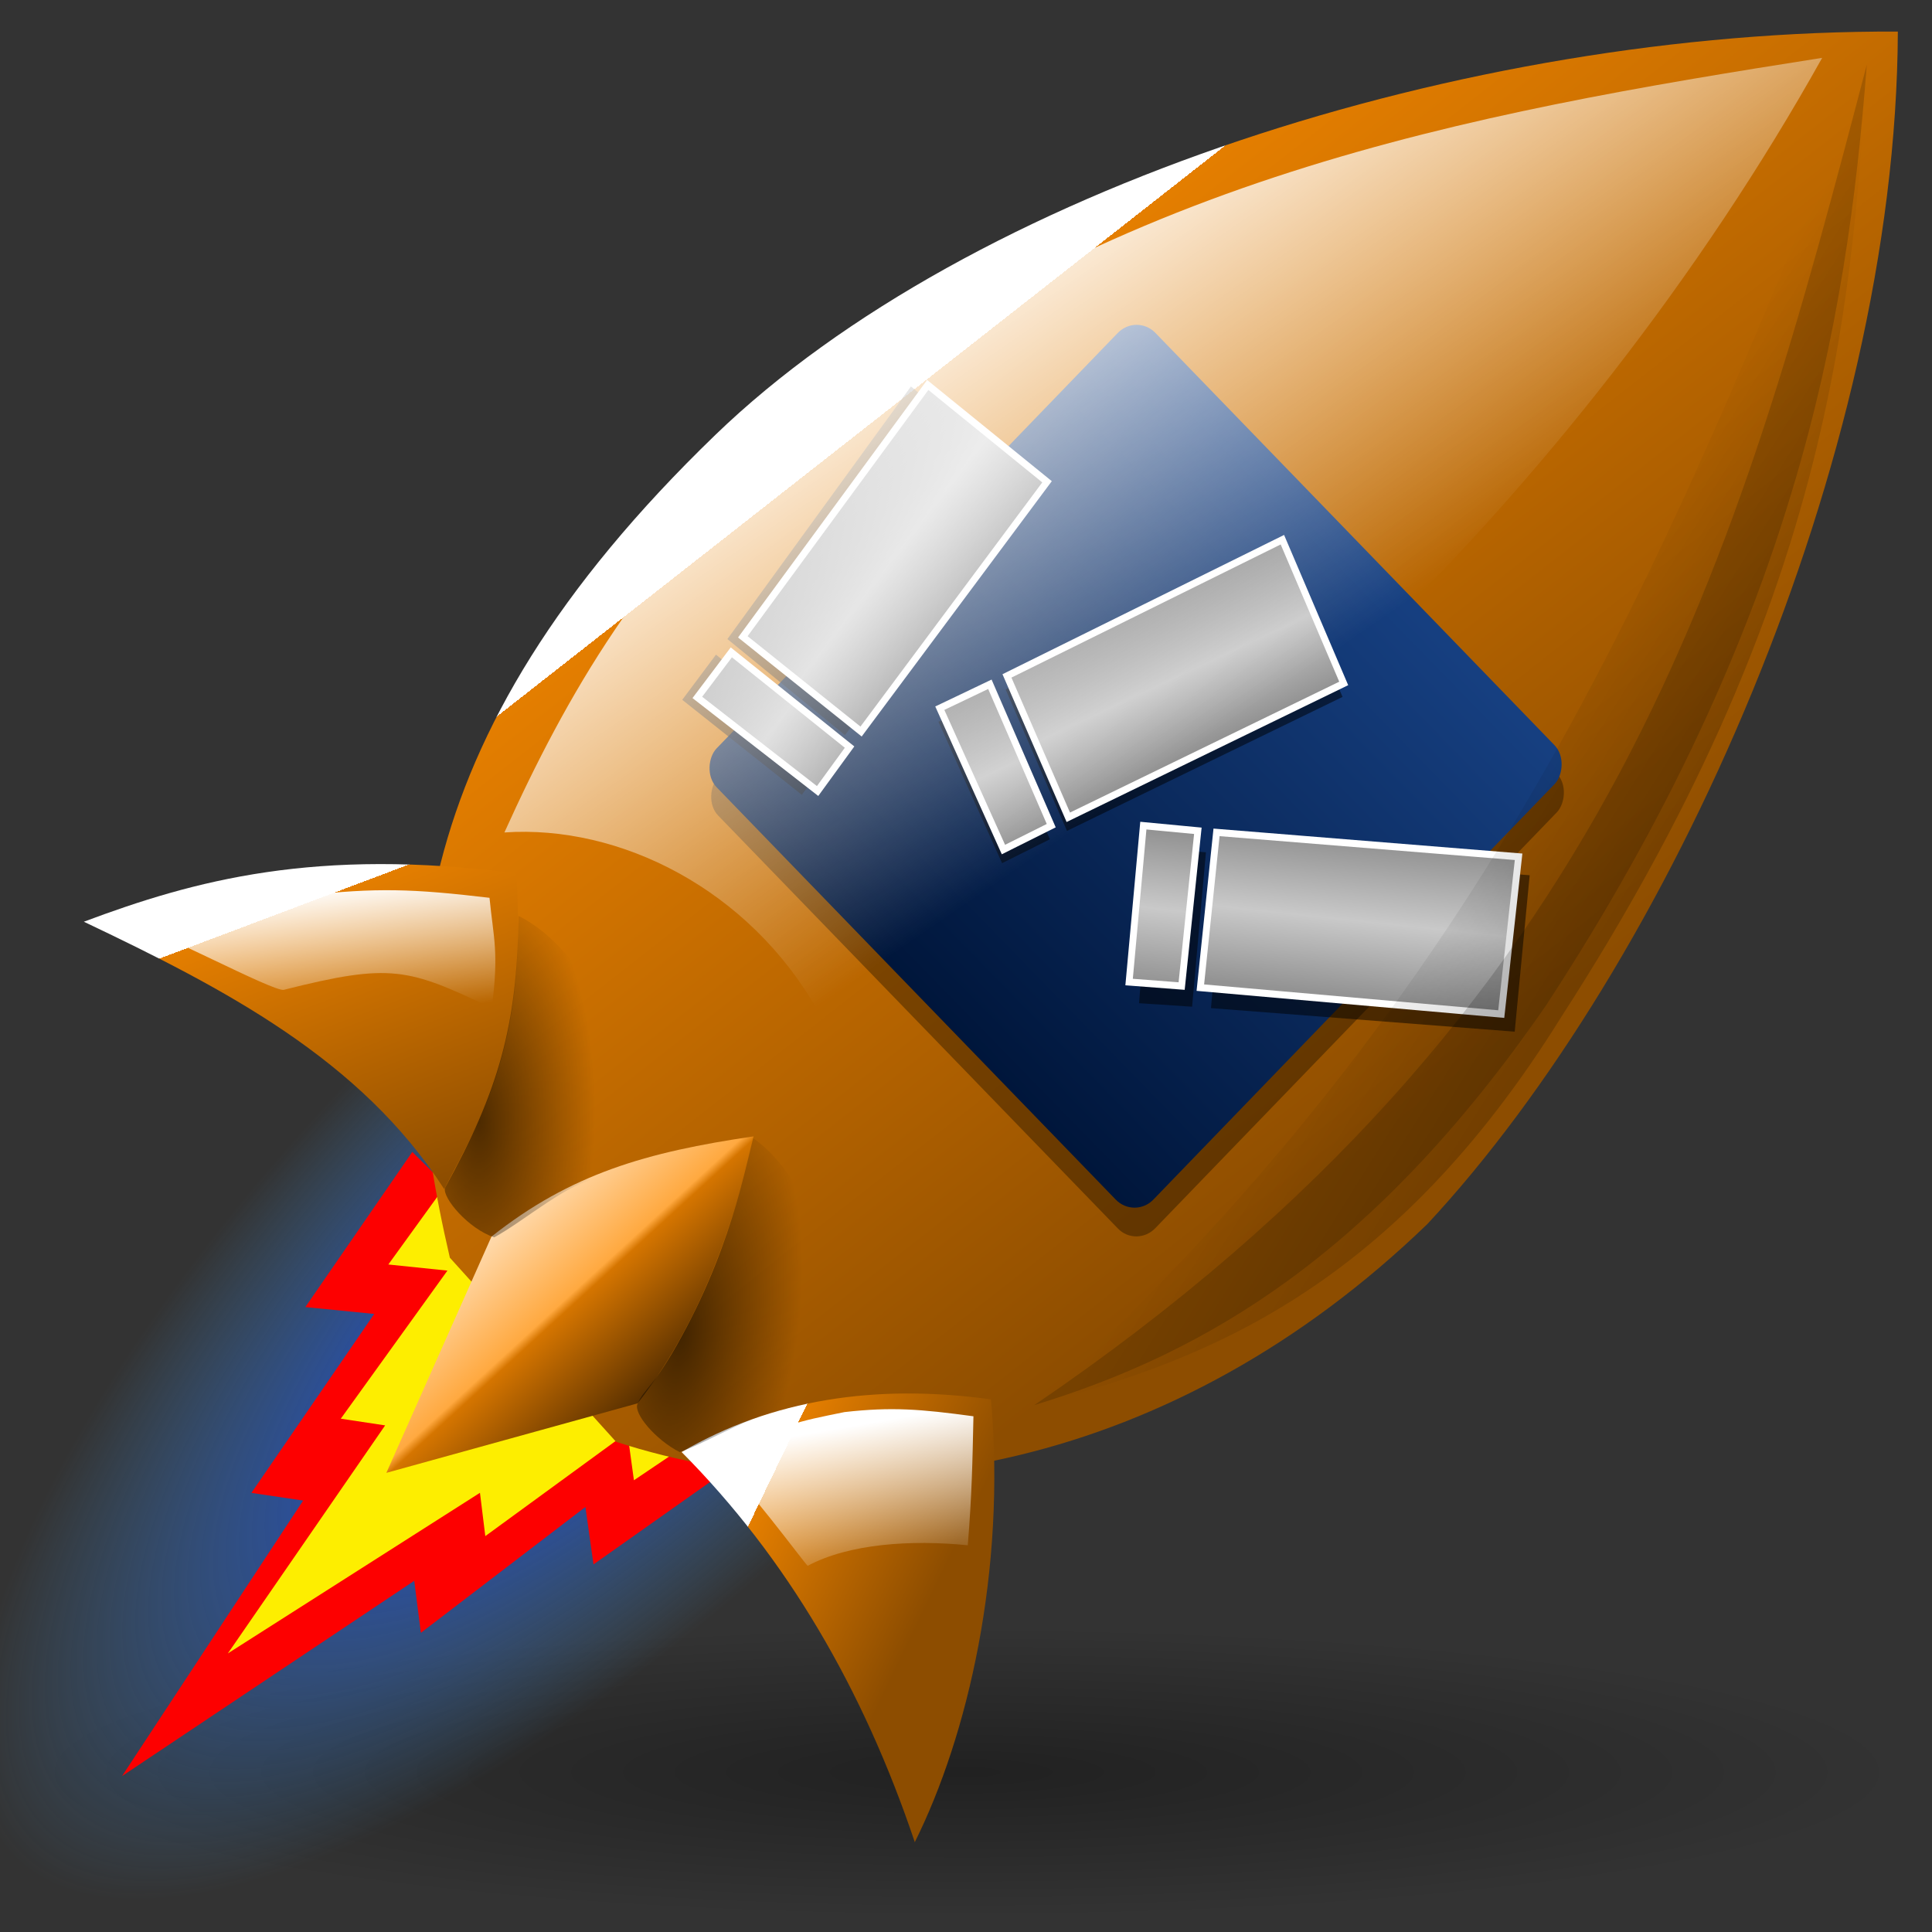<?xml version="1.0" encoding="UTF-8" standalone="no"?>
<!-- Created with Inkscape (http://www.inkscape.org/) -->
<svg
   xmlns:dc="http://purl.org/dc/elements/1.1/"
   xmlns:cc="http://creativecommons.org/ns#"
   xmlns:rdf="http://www.w3.org/1999/02/22-rdf-syntax-ns#"
   xmlns:svg="http://www.w3.org/2000/svg"
   xmlns="http://www.w3.org/2000/svg"
   xmlns:xlink="http://www.w3.org/1999/xlink"
   xmlns:sodipodi="http://sodipodi.sourceforge.net/DTD/sodipodi-0.dtd"
   xmlns:inkscape="http://www.inkscape.org/namespaces/inkscape"
   width="128"
   height="128"
   id="svg2"
   sodipodi:version="0.32"
   inkscape:version="0.46"
   sodipodi:docname="logo.svg"
   inkscape:output_extension="org.inkscape.output.svg.inkscape"
   version="1.0">
  <rect width="100%" height="100%" fill="#333333" stroke="none"/>
  <defs
     id="defs4">
    <linearGradient
       inkscape:collect="always"
       id="linearGradient3244">
      <stop
         style="stop-color:#939393;stop-opacity:1"
         offset="0"
         id="stop3246" />
      <stop
         id="stop3252"
         offset="0.509"
         style="stop-color:#c9c9c9;stop-opacity:1" />
      <stop
         style="stop-color:#939393;stop-opacity:1"
         offset="1"
         id="stop3248" />
    </linearGradient>
    <filter
       inkscape:collect="always"
       id="filter3540">
      <feGaussianBlur
         inkscape:collect="always"
         stdDeviation="1.531"
         id="feGaussianBlur3542" />
    </filter>
    <linearGradient
       inkscape:collect="always"
       id="linearGradient3282">
      <stop
         style="stop-color:#163f80;stop-opacity:1"
         offset="0"
         id="stop3284" />
      <stop
         style="stop-color:#00163b;stop-opacity:1"
         offset="1"
         id="stop3286" />
    </linearGradient>
    <linearGradient
       inkscape:collect="always"
       id="linearGradient3420">
      <stop
         style="stop-color:#ffffff;stop-opacity:1;"
         offset="0"
         id="stop3422" />
      <stop
         style="stop-color:#ffffff;stop-opacity:0;"
         offset="1"
         id="stop3424" />
    </linearGradient>
    <linearGradient
       inkscape:collect="always"
       id="linearGradient3408">
      <stop
         style="stop-color:#000000;stop-opacity:1;"
         offset="0"
         id="stop3410" />
      <stop
         id="stop3416"
         offset="0.41"
         style="stop-color:#000000;stop-opacity:0.573;" />
      <stop
         style="stop-color:#000000;stop-opacity:0;"
         offset="1"
         id="stop3412" />
    </linearGradient>
    <linearGradient
       id="linearGradient3392">
      <stop
         style="stop-color:#000000;stop-opacity:0.364;"
         offset="0"
         id="stop3394" />
      <stop
         style="stop-color:#000000;stop-opacity:0;"
         offset="1"
         id="stop3396" />
    </linearGradient>
    <linearGradient
       inkscape:collect="always"
       id="linearGradient3382">
      <stop
         style="stop-color:#ffffff;stop-opacity:1;"
         offset="0"
         id="stop3384" />
      <stop
         style="stop-color:#ffffff;stop-opacity:0;"
         offset="1"
         id="stop3386" />
    </linearGradient>
    <linearGradient
       id="linearGradient3365"
       inkscape:collect="always">
      <stop
         id="stop3367"
         offset="0"
         style="stop-color:#000000;stop-opacity:0.609" />
      <stop
         id="stop3369"
         offset="1"
         style="stop-color:#000000;stop-opacity:0" />
    </linearGradient>
    <linearGradient
       id="linearGradient3353">
      <stop
         id="stop3355"
         offset="0"
         style="stop-color:#0029f8;stop-opacity:1;" />
      <stop
         id="stop3357"
         offset="1"
         style="stop-color:#48abff;stop-opacity:0;" />
    </linearGradient>
    <linearGradient
       inkscape:collect="always"
       id="linearGradient3337">
      <stop
         style="stop-color:#000000;stop-opacity:0.356"
         offset="0"
         id="stop3339" />
      <stop
         style="stop-color:#000000;stop-opacity:0"
         offset="1"
         id="stop3341" />
    </linearGradient>
    <linearGradient
       id="linearGradient3325">
      <stop
         id="stop3327"
         offset="0"
         style="stop-color:#593000;stop-opacity:1;" />
      <stop
         style="stop-color:#d57500;stop-opacity:1;"
         offset="0.529"
         id="stop3329" />
      <stop
         id="stop3333"
         offset="0.571"
         style="stop-color:#ffa940;stop-opacity:1;" />
      <stop
         id="stop3331"
         offset="1"
         style="stop-color:#ffd9ab;stop-opacity:1" />
    </linearGradient>
    <linearGradient
       id="linearGradient2513">
      <stop
         id="stop2515"
         offset="0"
         style="stop-color:#8d4d00;stop-opacity:1;" />
      <stop
         style="stop-color:#e47e00;stop-opacity:1;"
         offset="1"
         id="stop2517" />
      <stop
         id="stop2519"
         offset="1"
         style="stop-color:#ffffff;stop-opacity:1;" />
    </linearGradient>
    <linearGradient
       id="linearGradient3159">
      <stop
         style="stop-color:#cb7000;stop-opacity:1;"
         offset="0"
         id="stop3161" />
      <stop
         id="stop3187"
         offset="0.601"
         style="stop-color:#ffc57e;stop-opacity:1;" />
      <stop
         style="stop-color:#ffffff;stop-opacity:1;"
         offset="1"
         id="stop3163" />
    </linearGradient>
    <inkscape:perspective
       sodipodi:type="inkscape:persp3d"
       inkscape:vp_x="0 : 526.18109 : 1"
       inkscape:vp_y="0 : 1000 : 0"
       inkscape:vp_z="744.09448 : 526.18109 : 1"
       inkscape:persp3d-origin="372.04724 : 350.78739 : 1"
       id="perspective10" />
    <radialGradient
       inkscape:collect="always"
       xlink:href="#linearGradient3337"
       id="radialGradient3343"
       cx="65.357"
       cy="114.786"
       fx="65.357"
       fy="114.786"
       r="62.143"
       gradientTransform="matrix(1,0,0,0.155,0,96.974)"
       gradientUnits="userSpaceOnUse" />
    <radialGradient
       inkscape:collect="always"
       xlink:href="#linearGradient3353"
       id="radialGradient3711"
       gradientUnits="userSpaceOnUse"
       gradientTransform="matrix(1,0,0,0.155,0,96.974)"
       cx="65.357"
       cy="114.786"
       fx="65.357"
       fy="114.786"
       r="62.143" />
    <linearGradient
       inkscape:collect="always"
       xlink:href="#linearGradient3282"
       id="linearGradient3729"
       gradientUnits="userSpaceOnUse"
       gradientTransform="matrix(0.365,0,0,0.365,14.541,29.8)"
       x1="141.766"
       y1="18.596"
       x2="142.128"
       y2="110.37" />
    <linearGradient
       inkscape:collect="always"
       xlink:href="#linearGradient3244"
       id="linearGradient3731"
       gradientUnits="userSpaceOnUse"
       gradientTransform="matrix(0.36,0,0,0.366,44.11,29.783)"
       x1="36.951"
       y1="74.626"
       x2="57.479"
       y2="82.596" />
    <linearGradient
       inkscape:collect="always"
       xlink:href="#linearGradient3244"
       id="linearGradient3733"
       gradientUnits="userSpaceOnUse"
       gradientTransform="matrix(0.36,0,0,0.366,44.11,29.783)"
       x1="53.977"
       y1="26.687"
       x2="74.643"
       y2="34.657" />
    <linearGradient
       inkscape:collect="always"
       xlink:href="#linearGradient3244"
       id="linearGradient3735"
       gradientUnits="userSpaceOnUse"
       gradientTransform="matrix(0.311,0.184,-0.181,0.316,72.259,23.811)"
       x1="36.951"
       y1="74.626"
       x2="57.479"
       y2="82.596" />
    <linearGradient
       inkscape:collect="always"
       xlink:href="#linearGradient3244"
       id="linearGradient3737"
       gradientUnits="userSpaceOnUse"
       gradientTransform="matrix(0.311,0.184,-0.181,0.316,72.259,23.811)"
       x1="53.977"
       y1="26.687"
       x2="74.643"
       y2="34.657" />
    <linearGradient
       inkscape:collect="always"
       xlink:href="#linearGradient3244"
       id="linearGradient3739"
       gradientUnits="userSpaceOnUse"
       gradientTransform="matrix(0.319,-0.17,0.167,0.324,22.655,47.924)"
       x1="36.951"
       y1="74.626"
       x2="57.479"
       y2="82.596" />
    <linearGradient
       inkscape:collect="always"
       xlink:href="#linearGradient3244"
       id="linearGradient3741"
       gradientUnits="userSpaceOnUse"
       gradientTransform="matrix(0.319,-0.17,0.167,0.324,22.655,47.924)"
       x1="53.977"
       y1="26.687"
       x2="74.643"
       y2="34.657" />
    <linearGradient
       inkscape:collect="always"
       xlink:href="#linearGradient3408"
       id="linearGradient3748"
       gradientUnits="userSpaceOnUse"
       x1="97.48"
       y1="63.35"
       x2="87.568"
       y2="56.911"
       gradientTransform="matrix(1.113,0,0,1.131,-1.531,-13.197)" />
    <linearGradient
       inkscape:collect="always"
       xlink:href="#linearGradient3420"
       id="linearGradient3752"
       gradientUnits="userSpaceOnUse"
       gradientTransform="matrix(1.113,0,0,1.131,-3.121,-14.207)"
       x1="60.357"
       y1="31.783"
       x2="75.256"
       y2="54.259" />
    <linearGradient
       inkscape:collect="always"
       xlink:href="#linearGradient3382"
       id="linearGradient3769"
       gradientUnits="userSpaceOnUse"
       gradientTransform="matrix(1.113,0,0,1.852,33.897,-23.731)"
       x1="23.612"
       y1="61.141"
       x2="24.164"
       y2="66.533" />
    <linearGradient
       inkscape:collect="always"
       xlink:href="#linearGradient3382"
       id="linearGradient3772"
       gradientUnits="userSpaceOnUse"
       x1="23.612"
       y1="61.141"
       x2="24.493"
       y2="68.541"
       gradientTransform="matrix(1.113,0,0,1.131,-1.531,-13.197)" />
    <radialGradient
       inkscape:collect="always"
       xlink:href="#linearGradient3365"
       id="radialGradient3775"
       gradientUnits="userSpaceOnUse"
       gradientTransform="matrix(3.8362434e-2,-0.244,0.113,7.1901174e-2,19.444,78.285)"
       cx="65.357"
       cy="114.786"
       fx="65.357"
       fy="114.786"
       r="62.143" />
    <radialGradient
       inkscape:collect="always"
       xlink:href="#linearGradient3365"
       id="radialGradient3778"
       gradientUnits="userSpaceOnUse"
       gradientTransform="matrix(7.3454762e-2,-0.236,0.101,8.7981049e-2,31.44,89.32)"
       cx="65.357"
       cy="114.786"
       fx="65.357"
       fy="114.786"
       r="62.143" />
    <linearGradient
       inkscape:collect="always"
       xlink:href="#linearGradient3325"
       id="linearGradient3781"
       gradientUnits="userSpaceOnUse"
       x1="41.755"
       y1="89.882"
       x2="33.497"
       y2="80.55"
       gradientTransform="matrix(1.113,0,0,1.131,-1.531,-13.197)" />
    <linearGradient
       inkscape:collect="always"
       xlink:href="#linearGradient2513"
       id="linearGradient3784"
       gradientUnits="userSpaceOnUse"
       x1="60"
       y1="98"
       x2="50"
       y2="93"
       gradientTransform="matrix(1.113,0,0,1.131,-1.531,-13.197)" />
    <linearGradient
       inkscape:collect="always"
       xlink:href="#linearGradient2513"
       id="linearGradient3787"
       gradientUnits="userSpaceOnUse"
       x1="30.619"
       y1="77.521"
       x2="24.697"
       y2="61.269"
       gradientTransform="matrix(1.113,0,0,1.131,-1.531,-13.197)" />
    <linearGradient
       inkscape:collect="always"
       xlink:href="#linearGradient2513"
       id="linearGradient3790"
       gradientUnits="userSpaceOnUse"
       gradientTransform="matrix(0.266,0.289,-0.257,0.244,85.252,-111.181)"
       x1="349.899"
       y1="341.997"
       x2="209.136"
       y2="328.831" />
    <radialGradient
       inkscape:collect="always"
       xlink:href="#linearGradient3353"
       id="radialGradient3825"
       gradientUnits="userSpaceOnUse"
       gradientTransform="matrix(1,0,0,0.155,0,96.974)"
       cx="65.357"
       cy="114.786"
       fx="65.357"
       fy="114.786"
       r="62.143" />
  </defs>
  <sodipodi:namedview
     id="base"
     pagecolor="#ffffff"
     bordercolor="#666666"
     borderopacity="1.0"
     gridtolerance="10000"
     guidetolerance="10"
     objecttolerance="10"
     inkscape:pageopacity="0.0"
     inkscape:pageshadow="2"
     inkscape:zoom="3.959798"
     inkscape:cx="11.018199"
     inkscape:cy="17.134532"
     inkscape:document-units="px"
     inkscape:current-layer="layer1"
     showgrid="false"
     inkscape:window-width="1280"
     inkscape:window-height="962"
     inkscape:window-x="-4"
     inkscape:window-y="-4"
     showguides="true"
     inkscape:guide-bbox="true">
    <inkscape:grid
       type="xygrid"
       id="grid2383"
       visible="true"
       enabled="true" />
  </sodipodi:namedview>
  <g
     inkscape:label="Layer 1"
     inkscape:groupmode="layer"
     id="layer1"
     style="display:inline">
    <path
       sodipodi:type="arc"
       style="opacity:1;fill:url(#radialGradient3343);fill-opacity:1;stroke:none;stroke-width:5;stroke-linecap:butt;stroke-linejoin:round;stroke-miterlimit:4;stroke-dasharray:none;stroke-opacity:1"
       id="path3335"
       sodipodi:cx="65.35714"
       sodipodi:cy="114.78571"
       sodipodi:rx="62.142857"
       sodipodi:ry="9.6428576"
       d="M 127.5,114.786 A 62.143,9.643 0 1 1 3.214,114.786 A 62.143,9.643 0 1 1 127.5,114.786 z"
       transform="translate(-1.306,2.645)" />
    <g
       id="g3795"
       transform="matrix(1.035,0,0,1.054,-4.384,-0.112)">
      <path
         transform="matrix(0.643,-0.607,1.422,1.59,-160.441,-63.97)"
         d="M 127.5,114.786 A 62.143,9.643 0 1 1 3.214,114.786 A 62.143,9.643 0 1 1 127.5,114.786 z"
         sodipodi:ry="9.6428576"
         sodipodi:rx="62.142857"
         sodipodi:cy="114.78571"
         sodipodi:cx="65.35714"
         id="path3349"
         style="fill:url(#radialGradient3825);fill-opacity:1;stroke:none;stroke-width:5;stroke-linecap:butt;stroke-linejoin:round;stroke-miterlimit:4;stroke-dasharray:none;stroke-opacity:1"
         sodipodi:type="arc" />
      <path
         sodipodi:nodetypes="cccccccccccc"
         id="path3345"
         d="M 30.627,72.516 L 23.781,82.267 L 28.191,82.698 L 20.328,93.947 L 23.64,94.429 L 12.048,111.747 L 30.752,99.473 L 31.177,102.743 L 41.708,94.832 L 42.227,98.442 L 51.03,92.331 L 30.627,72.516 z"
         style="fill:#fd0000;fill-opacity:1;fill-rule:evenodd;stroke:none;stroke-width:1px;stroke-linecap:butt;stroke-linejoin:miter;stroke-opacity:1" />
      <path
         style="fill:#fdee00;fill-opacity:1;fill-rule:evenodd;stroke:none;stroke-width:1px;stroke-linecap:butt;stroke-linejoin:miter;stroke-opacity:1"
         d="M 35.037,71.521 L 29.094,79.59 L 32.876,79.975 L 26.05,89.283 L 28.889,89.704 L 18.821,104.037 L 34.959,93.941 L 35.301,96.664 L 44.394,90.148 L 44.815,93.153 L 52.413,88.124 L 35.037,71.521 z"
         id="path3347"
         sodipodi:nodetypes="cccccccccccc" />
      <path
         sodipodi:nodetypes="ccccccc"
         id="path2385"
         d="M 125.721,2.091 C 98.029,1.979 66.298,12.012 50.022,27.448 C 29.678,46.742 29.139,62.725 33.032,79.163 L 43.672,90.736 C 59.534,95.785 79.339,92.474 95.614,77.039 C 111.046,60.747 125.612,29.043 125.721,2.091 L 125.721,2.091 z"
         style="fill:url(#linearGradient3790);fill-opacity:1;fill-rule:evenodd;stroke:none;stroke-width:0.332px;stroke-linecap:butt;stroke-linejoin:miter;stroke-opacity:1" />
      <path
         sodipodi:nodetypes="cccc"
         id="path3291"
         d="M 37.277,55.007 C 24.454,53.361 16.673,55.44 9.603,58.044 C 18.583,62.24 27.332,66.688 32.669,74.849 C 35.283,70.004 38.014,65.351 37.277,55.007 z"
         style="fill:url(#linearGradient3787);fill-opacity:1;fill-rule:evenodd;stroke:none;stroke-width:1px;stroke-linecap:butt;stroke-linejoin:miter;stroke-opacity:1" />
      <path
         sodipodi:nodetypes="cccc"
         id="path3293"
         d="M 47.866,91.379 C 54.607,98.036 59.498,106.282 62.794,115.901 C 66.191,109.204 68.64,98.857 67.671,88.068 C 60.294,87.07 53.653,88.069 47.866,91.379 z"
         style="fill:url(#linearGradient3784);fill-opacity:1;fill-rule:evenodd;stroke:none;stroke-width:1px;stroke-linecap:butt;stroke-linejoin:miter;stroke-opacity:1" />
      <path
         sodipodi:nodetypes="ccccc"
         id="path3295"
         d="M 35.695,77.839 C 40.778,73.884 45.625,72.524 52.474,71.537 C 50.974,78.12 48.611,83.827 45.051,88.317 L 28.966,92.688 L 35.695,77.839 z"
         style="fill:url(#linearGradient3781);fill-opacity:1;fill-rule:evenodd;stroke:none;stroke-width:1px;stroke-linecap:butt;stroke-linejoin:miter;stroke-opacity:1" />
      <path
         sodipodi:nodetypes="cccssc"
         id="path3361"
         d="M 52.451,71.652 C 56.065,74.118 59.505,81.77 54.854,88.753 C 53.109,88.585 49.751,90.686 47.748,91.385 C 46.187,90.606 44.78,88.948 45.04,88.358 C 45.484,87.351 46.025,87.427 47.876,84.101 C 51.378,77.805 52.109,72.531 52.451,71.652 z"
         style="fill:url(#radialGradient3778);fill-opacity:1;stroke:none;stroke-width:1.3;stroke-linecap:butt;stroke-linejoin:round;stroke-miterlimit:4;stroke-dasharray:none;stroke-opacity:1" />
      <path
         style="fill:url(#radialGradient3775);fill-opacity:1;stroke:none;stroke-width:1.3;stroke-linecap:butt;stroke-linejoin:round;stroke-miterlimit:4;stroke-dasharray:none;stroke-opacity:1"
         d="M 37.428,57.678 C 41.361,59.575 46.104,66.61 42.519,74.214 C 40.768,74.309 37.753,76.89 35.873,77.883 C 34.216,77.346 32.548,75.4 32.719,74.777 C 36.147,68.679 37.339,64.631 37.428,57.678 z"
         id="path3374"
         sodipodi:nodetypes="ccccc" />
      <path
         sodipodi:nodetypes="ccccsc"
         id="path3380"
         d="M 13.411,58.586 C 16.76,57.372 18.371,57.051 23.756,56.401 C 28.305,55.893 30.686,55.972 35.57,56.541 C 35.825,59.097 36.187,59.94 35.712,63.471 C 30.36,60.968 29.266,60.624 22.405,62.325 C 21.764,62.484 14.061,58.41 13.411,58.586 z"
         style="fill:url(#linearGradient3772);fill-opacity:1;fill-rule:evenodd;stroke:none;stroke-width:1px;stroke-linecap:butt;stroke-linejoin:miter;stroke-opacity:1" />
      <path
         style="fill:url(#linearGradient3769);fill-opacity:1;fill-rule:evenodd;stroke:none;stroke-width:1px;stroke-linecap:butt;stroke-linejoin:miter;stroke-opacity:1"
         d="M 50.205,91.864 C 54.046,89.639 55.364,89.457 58.289,88.868 C 61.326,88.529 63.176,88.683 66.548,89.131 C 66.485,92.067 66.449,94.036 66.186,97.24 C 62.568,96.884 58.591,97.137 55.938,98.531 C 55.738,98.38 51.626,92.891 50.205,91.864 z"
         id="path3428"
         sodipodi:nodetypes="cccccc" />
      <g
         transform="matrix(0.829,0.841,-0.828,0.842,65.884,-52.252)"
         id="g3624">
        <rect
           ry="3.967"
           y="20.045"
           x="18.113"
           height="92.74"
           width="93.706"
           id="rect3296"
           style="opacity:0.337;fill:#000000;fill-opacity:1;stroke:none;stroke-width:0.7;stroke-linecap:butt;stroke-linejoin:round;stroke-miterlimit:4;stroke-dasharray:none;stroke-opacity:1"
           transform="matrix(0.36,0,0,0.366,44.11,29.783)" />
        <rect
           style="fill:url(#linearGradient3729);fill-opacity:1;stroke:none;stroke-width:0.7;stroke-linecap:butt;stroke-linejoin:round;stroke-miterlimit:4;stroke-dasharray:none;stroke-opacity:1"
           id="rect3280"
           width="33.724"
           height="33.921"
           x="49.499"
           y="36.144"
           ry="1.451" />
        <g
           transform="matrix(0.36,0,0,0.366,44.56,30.324)"
           id="g3418"
           style="opacity:0.5;fill:#000000;fill-opacity:1;stroke:none">
          <path
             style="fill:#000000;fill-opacity:1;fill-rule:evenodd;stroke:none;stroke-width:0.7;stroke-linecap:butt;stroke-linejoin:miter;stroke-miterlimit:4;stroke-dasharray:none;stroke-opacity:1"
             d="M 34.777,78.491 L 37.675,70.762 L 58.928,78.732 L 56.272,86.219 L 34.777,78.491 z"
             id="path3420"
             sodipodi:nodetypes="ccccc" />
          <path
             style="fill:#000000;fill-opacity:1;fill-rule:evenodd;stroke:none;stroke-width:0.7;stroke-linecap:butt;stroke-linejoin:miter;stroke-miterlimit:4;stroke-dasharray:none;stroke-opacity:1"
             d="M 38.642,68.106 L 54.098,25.117 L 75.592,33.328 L 59.894,76.075 L 38.642,68.106 z"
             id="path3422"
             sodipodi:nodetypes="ccccc" />
        </g>
        <path
           style="fill:url(#linearGradient3731);fill-opacity:1;fill-rule:evenodd;stroke:#ffffff;stroke-width:0.373;stroke-linecap:butt;stroke-linejoin:miter;stroke-miterlimit:4;stroke-dasharray:none;stroke-opacity:1"
           d="M 56.626,58.493 L 57.669,55.666 L 65.318,58.581 L 64.362,61.319 L 56.626,58.493 z"
           id="path2470"
           sodipodi:nodetypes="ccccc" />
        <path
           style="fill:url(#linearGradient3733);fill-opacity:1;fill-rule:evenodd;stroke:#ffffff;stroke-width:0.373;stroke-linecap:butt;stroke-linejoin:miter;stroke-miterlimit:4;stroke-dasharray:none;stroke-opacity:1"
           d="M 58.017,54.694 L 63.579,38.97 L 71.315,41.974 L 65.665,57.609 L 58.017,54.694 z"
           id="path2472"
           sodipodi:nodetypes="ccccc" />
        <use
           x="0"
           y="0"
           xlink:href="#g3418"
           id="use3492"
           transform="matrix(0.871,0.492,-0.492,0.871,49.329,-23.963)"
           width="128"
           height="128" />
        <path
           sodipodi:nodetypes="ccccc"
           id="path3564"
           d="M 68.877,55.023 L 71.177,53.112 L 76.346,59.541 L 74.165,61.419 L 68.877,55.023 z"
           style="fill:url(#linearGradient3735);fill-opacity:1;fill-rule:evenodd;stroke:#ffffff;stroke-width:0.373;stroke-linecap:butt;stroke-linejoin:miter;stroke-miterlimit:4;stroke-dasharray:none;stroke-opacity:1" />
        <path
           sodipodi:nodetypes="ccccc"
           id="path3566"
           d="M 71.958,52.45 L 84.545,41.7 L 89.746,48.249 L 77.128,58.878 L 71.958,52.45 z"
           style="fill:url(#linearGradient3737);fill-opacity:1;fill-rule:evenodd;stroke:#ffffff;stroke-width:0.373;stroke-linecap:butt;stroke-linejoin:miter;stroke-miterlimit:4;stroke-dasharray:none;stroke-opacity:1" />
        <use
           x="0"
           y="0"
           xlink:href="#g3418"
           id="use3526"
           transform="matrix(0.887,-0.462,0.462,0.887,-31.554,42.116)"
           width="128"
           height="128" />
        <path
           sodipodi:nodetypes="ccccc"
           id="path3554"
           d="M 46.851,67.452 L 46.484,64.456 L 54.59,63.431 L 54.994,66.307 L 46.851,67.452 z"
           style="fill:url(#linearGradient3739);fill-opacity:1;fill-rule:evenodd;stroke:#ffffff;stroke-width:0.373;stroke-linecap:butt;stroke-linejoin:miter;stroke-miterlimit:4;stroke-dasharray:none;stroke-opacity:1" />
        <path
           sodipodi:nodetypes="ccccc"
           id="path3556"
           d="M 46.348,63.431 L 44.096,46.879 L 52.32,45.892 L 54.454,62.406 L 46.348,63.431 z"
           style="fill:url(#linearGradient3741);fill-opacity:1;fill-rule:evenodd;stroke:#ffffff;stroke-width:0.373;stroke-linecap:butt;stroke-linejoin:miter;stroke-miterlimit:4;stroke-dasharray:none;stroke-opacity:1" />
      </g>
      <path
         sodipodi:nodetypes="ccccc"
         id="path3418"
         d="M 36.524,52.433 C 40.498,43.794 45.433,35.38 54.238,27.874 C 75.25,11.297 98.027,7.264 120.876,3.743 C 105.42,30.933 79.21,56.09 56.628,63.713 C 52.199,55.987 43.898,51.934 36.524,52.433 z"
         style="opacity:0.847;fill:url(#linearGradient3752);fill-opacity:1;fill-rule:evenodd;stroke:none;stroke-width:1px;stroke-linecap:butt;stroke-linejoin:miter;stroke-opacity:1" />
      <path
         sodipodi:nodetypes="cccc"
         id="path3402"
         d="M 123.732,4.181 C 122.454,20.622 119.132,39.346 103.206,63.295 C 92.194,78.959 81.462,85.129 70.45,88.426 C 107.667,63.571 115.453,35.229 123.732,4.181 z"
         style="opacity:0.161;fill:#000000;fill-opacity:1;fill-rule:evenodd;stroke:none;stroke-width:1px;stroke-linecap:butt;stroke-linejoin:miter;stroke-opacity:1" />
      <path
         style="opacity:0.184;fill:url(#linearGradient3748);fill-opacity:1;fill-rule:evenodd;stroke:none;stroke-width:1px;stroke-linecap:butt;stroke-linejoin:miter;stroke-opacity:1"
         d="M 123.732,4.181 C 122.772,20.056 121.204,38.125 104.19,64.009 C 93.438,80.994 81.561,85.63 70.45,88.426 C 101.174,61.026 111.654,33.071 123.732,4.181 z"
         id="path3406"
         sodipodi:nodetypes="cccc" />
    </g>
  </g>
  <g
     inkscape:groupmode="layer"
     id="layer2"
     inkscape:label="icon" />
</svg>
